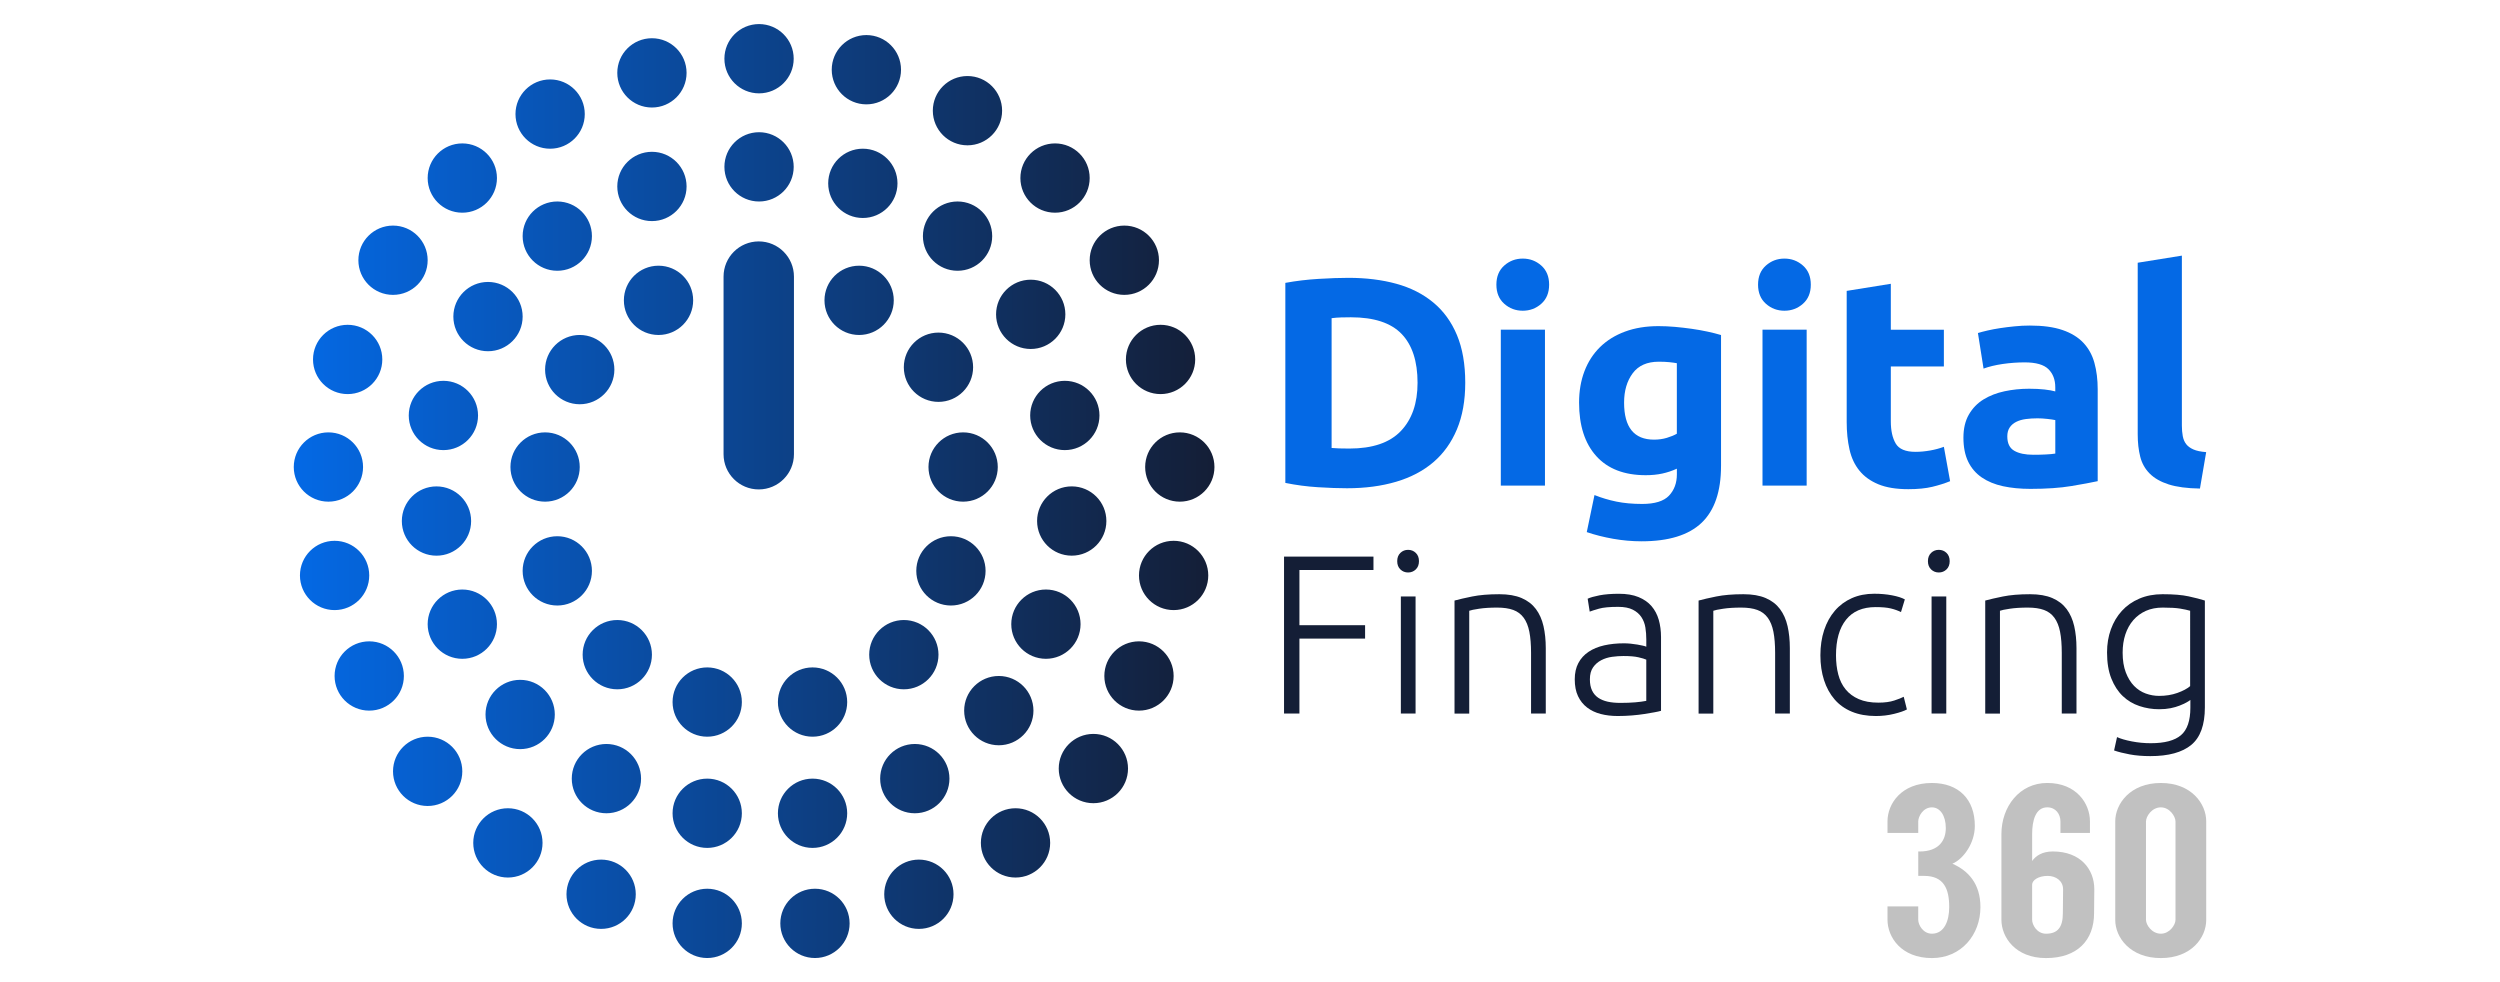 <?xml version="1.0" encoding="utf-8"?>
<!-- Generator: Adobe Illustrator 17.0.2, SVG Export Plug-In . SVG Version: 6.00 Build 0)  -->
<!DOCTYPE svg PUBLIC "-//W3C//DTD SVG 1.1//EN" "http://www.w3.org/Graphics/SVG/1.1/DTD/svg11.dtd">
<svg version="1.1" id="Capa_1" xmlns="http://www.w3.org/2000/svg" xmlns:xlink="http://www.w3.org/1999/xlink" x="0px" y="0px"
	 width="140px" height="55px" viewBox="0 0 140 55" style="enable-background:new 0 0 140 55;" xml:space="preserve">
<g>
	<g>
		<g>
			<path style="fill:#C1C1C1;" d="M110.904,50.798c0,1.543-1.065,2.854-2.718,2.854c-1.721,0-2.486-1.174-2.486-2.144v-0.751h1.721
				v0.751c0,0.287,0.273,0.779,0.765,0.779c0.696,0,0.97-0.724,0.97-1.489c0-1.024-0.3-1.748-1.406-1.748h-0.328v-1.366h0.068
				c1.106,0,1.475-0.642,1.475-1.311c0-0.71-0.328-1.161-0.779-1.161c-0.492,0-0.765,0.505-0.765,0.792v0.642h-1.721v-0.655
				c0-0.97,0.765-2.144,2.486-2.144c1.502,0,2.404,0.915,2.404,2.404c0,0.97-0.642,1.857-1.256,2.117
				C110.207,48.749,110.904,49.473,110.904,50.798z"/>
			<path style="fill:#C1C1C1;" d="M117.281,49.801c0,0.137-0.013,1.215-0.013,1.338c0,1.502-0.929,2.513-2.69,2.513
				c-1.721,0-2.499-1.174-2.499-2.144c0,0,0-4.575,0-4.794c0-1.543,1.011-2.868,2.568-2.868c1.652,0,2.39,1.174,2.39,2.144v0.655
				h-1.652v-0.642c0-0.41-0.26-0.792-0.738-0.792c-0.655,0-0.847,0.738-0.847,1.502v1.502c0.205-0.287,0.56-0.533,1.161-0.533
				C116.516,47.684,117.281,48.681,117.281,49.801z M115.533,49.801c0-0.478-0.41-0.751-0.86-0.751
				c-0.533,0-0.874,0.246-0.874,0.492v1.967c0,0.287,0.273,0.779,0.779,0.779c0.655,0,0.942-0.369,0.942-1.148
				C115.52,51.03,115.533,49.938,115.533,49.801z"/>
			<path style="fill:#C1C1C1;" d="M123.548,45.991v5.531c0,0.97-0.819,2.13-2.54,2.13s-2.554-1.16-2.554-2.13v-5.531
				c0-0.97,0.833-2.144,2.554-2.144S123.548,45.021,123.548,45.991z M121.828,46.004c0-0.287-0.328-0.792-0.82-0.792
				c-0.505,0-0.833,0.505-0.833,0.792v5.504c0,0.287,0.328,0.779,0.833,0.779c0.492,0,0.82-0.492,0.82-0.779V46.004z"/>
		</g>
	</g>
	<linearGradient id="SVGID_1_" gradientUnits="userSpaceOnUse" x1="16.452" y1="27.498" x2="68.008" y2="27.498">
		<stop  offset="0" style="stop-color:#0469E5"/>
		<stop  offset="1" style="stop-color:#141E36"/>
	</linearGradient>
	<path style="fill:url(#SVGID_1_);" d="M44.447,3.288c0,1.071-0.868,1.94-1.94,1.94c-1.071,0-1.94-0.868-1.94-1.94
		s0.868-1.94,1.94-1.94C43.578,1.348,44.447,2.216,44.447,3.288z M42.507,7.404c-1.071,0-1.94,0.868-1.94,1.94s0.868,1.94,1.94,1.94
		c1.071,0,1.94-0.868,1.94-1.94S43.578,7.404,42.507,7.404z M48.111,14.879c-1.071,0-1.94,0.868-1.94,1.94s0.868,1.94,1.94,1.94
		c1.071,0,1.94-0.868,1.94-1.94S49.182,14.879,48.111,14.879z M36.877,14.879c-1.071,0-1.94,0.868-1.94,1.94s0.868,1.94,1.94,1.94
		c1.071,0,1.94-0.868,1.94-1.94S37.948,14.879,36.877,14.879z M51.457,48.138c-1.071,0-1.94,0.868-1.94,1.94s0.868,1.94,1.94,1.94
		s1.94-0.868,1.94-1.94S52.528,48.138,51.457,48.138z M32.465,18.758c-1.071,0-1.94,0.868-1.94,1.94s0.868,1.94,1.94,1.94
		c1.071,0,1.94-0.868,1.94-1.94S33.536,18.758,32.465,18.758z M56.869,45.262c-1.071,0-1.94,0.868-1.94,1.94
		c0,1.071,0.868,1.94,1.94,1.94c1.071,0,1.94-0.868,1.94-1.94C58.809,46.131,57.94,45.262,56.869,45.262z M30.525,24.213
		c-1.071,0-1.94,0.868-1.94,1.94s0.868,1.94,1.94,1.94s1.94-0.868,1.94-1.94S31.597,24.213,30.525,24.213z M61.229,41.099
		c-1.071,0-1.94,0.868-1.94,1.94c0,1.071,0.868,1.94,1.94,1.94c1.071,0,1.94-0.868,1.94-1.94
		C63.169,41.968,62.301,41.099,61.229,41.099z M31.208,30.029c-1.071,0-1.94,0.868-1.94,1.94c0,1.071,0.868,1.94,1.94,1.94
		s1.94-0.868,1.94-1.94C33.148,30.898,32.279,30.029,31.208,30.029z M31.208,30.029c-1.071,0-1.94,0.868-1.94,1.94
		c0,1.071,0.868,1.94,1.94,1.94s1.94-0.868,1.94-1.94C33.148,30.898,32.279,30.029,31.208,30.029z M34.568,34.721
		c-1.071,0-1.94,0.868-1.94,1.94c0,1.071,0.868,1.94,1.94,1.94s1.94-0.868,1.94-1.94C36.508,35.589,35.639,34.721,34.568,34.721z
		 M34.568,34.721c-1.071,0-1.94,0.868-1.94,1.94c0,1.071,0.868,1.94,1.94,1.94s1.94-0.868,1.94-1.94
		C36.508,35.589,35.639,34.721,34.568,34.721z M39.604,37.375c-1.071,0-1.94,0.868-1.94,1.94c0,1.071,0.868,1.94,1.94,1.94
		c1.071,0,1.94-0.868,1.94-1.94C41.544,38.244,40.675,37.375,39.604,37.375z M45.503,37.375c-1.071,0-1.94,0.868-1.94,1.94
		c0,1.071,0.868,1.94,1.94,1.94c1.071,0,1.94-0.868,1.94-1.94C47.443,38.244,46.574,37.375,45.503,37.375z M50.615,34.721
		c-1.071,0-1.94,0.868-1.94,1.94c0,1.071,0.868,1.94,1.94,1.94c1.071,0,1.94-0.868,1.94-1.94
		C52.554,35.589,51.686,34.721,50.615,34.721z M36.508,8.501c-1.071,0-1.94,0.868-1.94,1.94s0.868,1.94,1.94,1.94
		c1.071,0,1.94-0.868,1.94-1.94S37.579,8.501,36.508,8.501z M36.508,8.501c-1.071,0-1.94,0.868-1.94,1.94s0.868,1.94,1.94,1.94
		c1.071,0,1.94-0.868,1.94-1.94S37.579,8.501,36.508,8.501z M31.208,11.283c-1.071,0-1.94,0.868-1.94,1.94s0.868,1.94,1.94,1.94
		s1.94-0.868,1.94-1.94S32.279,11.283,31.208,11.283z M27.328,15.789c-1.071,0-1.94,0.868-1.94,1.94s0.868,1.94,1.94,1.94
		s1.94-0.868,1.94-1.94S28.4,15.789,27.328,15.789z M45.638,49.769c-1.071,0-1.94,0.868-1.94,1.94c0,1.071,0.868,1.94,1.94,1.94
		c1.071,0,1.94-0.868,1.94-1.94C47.578,50.637,46.709,49.769,45.638,49.769z M39.604,49.769c-1.071,0-1.94,0.868-1.94,1.94
		c0,1.071,0.868,1.94,1.94,1.94c1.071,0,1.94-0.868,1.94-1.94C41.544,50.637,40.675,49.769,39.604,49.769z M24.83,21.326
		c-1.071,0-1.94,0.868-1.94,1.94s0.868,1.94,1.94,1.94s1.94-0.868,1.94-1.94S25.902,21.326,24.83,21.326z M24.443,27.238
		c-1.071,0-1.94,0.868-1.94,1.94s0.868,1.94,1.94,1.94s1.94-0.868,1.94-1.94S25.514,27.238,24.443,27.238z M25.889,33.013
		c-1.071,0-1.94,0.868-1.94,1.94c0,1.071,0.868,1.94,1.94,1.94s1.94-0.868,1.94-1.94C27.828,33.881,26.96,33.013,25.889,33.013z
		 M29.129,38.071c-1.071,0-1.94,0.868-1.94,1.94c0,1.071,0.868,1.94,1.94,1.94s1.94-0.868,1.94-1.94
		C31.069,38.939,30.2,38.071,29.129,38.071z M33.959,41.663c-1.071,0-1.94,0.868-1.94,1.94s0.868,1.94,1.94,1.94
		s1.94-0.868,1.94-1.94S35.031,41.663,33.959,41.663z M39.604,43.603c-1.071,0-1.94,0.868-1.94,1.94c0,1.071,0.868,1.94,1.94,1.94
		c1.071,0,1.94-0.868,1.94-1.94C41.544,44.472,40.675,43.603,39.604,43.603z M45.503,43.603c-1.071,0-1.94,0.868-1.94,1.94
		c0,1.071,0.868,1.94,1.94,1.94c1.071,0,1.94-0.868,1.94-1.94C47.443,44.472,46.574,43.603,45.503,43.603z M45.503,43.603
		c-1.071,0-1.94,0.868-1.94,1.94c0,1.071,0.868,1.94,1.94,1.94c1.071,0,1.94-0.868,1.94-1.94
		C47.443,44.472,46.574,43.603,45.503,43.603z M51.229,41.663c-1.071,0-1.94,0.868-1.94,1.94s0.868,1.94,1.94,1.94
		c1.071,0,1.94-0.868,1.94-1.94S52.3,41.663,51.229,41.663z M55.933,37.855c-1.071,0-1.94,0.868-1.94,1.94
		c0,1.071,0.868,1.94,1.94,1.94c1.071,0,1.94-0.868,1.94-1.94C57.872,38.723,57.004,37.855,55.933,37.855z M36.508,2.141
		c-1.071,0-1.94,0.868-1.94,1.94s0.868,1.94,1.94,1.94c1.071,0,1.94-0.868,1.94-1.94S37.579,2.141,36.508,2.141z M30.807,4.448
		c-1.071,0-1.94,0.868-1.94,1.94s0.868,1.94,1.94,1.94s1.94-0.868,1.94-1.94S31.879,4.448,30.807,4.448z M25.889,8.031
		c-1.071,0-1.94,0.868-1.94,1.94s0.868,1.94,1.94,1.94s1.94-0.868,1.94-1.94S26.96,8.031,25.889,8.031z M33.663,48.138
		c-1.071,0-1.94,0.868-1.94,1.94s0.868,1.94,1.94,1.94c1.071,0,1.94-0.868,1.94-1.94S34.734,48.138,33.663,48.138z M22.009,12.633
		c-1.071,0-1.94,0.868-1.94,1.94s0.868,1.94,1.94,1.94s1.94-0.868,1.94-1.94S23.08,12.633,22.009,12.633z M19.469,18.189
		c-1.071,0-1.94,0.868-1.94,1.94s0.868,1.94,1.94,1.94s1.94-0.868,1.94-1.94S20.54,18.189,19.469,18.189z M18.391,24.213
		c-1.071,0-1.94,0.868-1.94,1.94s0.868,1.94,1.94,1.94c1.071,0,1.94-0.868,1.94-1.94S19.463,24.213,18.391,24.213z M18.737,30.285
		c-1.071,0-1.94,0.868-1.94,1.94c0,1.071,0.868,1.94,1.94,1.94s1.94-0.868,1.94-1.94C20.677,31.154,19.808,30.285,18.737,30.285z
		 M20.677,35.915c-1.071,0-1.94,0.868-1.94,1.94c0,1.071,0.868,1.94,1.94,1.94s1.94-0.868,1.94-1.94
		C22.616,36.783,21.748,35.915,20.677,35.915z M51.995,26.153c0,1.071,0.868,1.94,1.94,1.94c1.071,0,1.94-0.868,1.94-1.94
		s-0.868-1.94-1.94-1.94C52.863,24.213,51.995,25.082,51.995,26.153z M51.312,31.969c0,1.071,0.868,1.94,1.94,1.94
		c1.071,0,1.94-0.868,1.94-1.94c0-1.071-0.868-1.94-1.94-1.94C52.181,30.029,51.312,30.898,51.312,31.969z M57.69,23.266
		c0,1.071,0.868,1.94,1.94,1.94c1.071,0,1.94-0.868,1.94-1.94s-0.868-1.94-1.94-1.94C58.558,21.326,57.69,22.195,57.69,23.266z
		 M58.077,29.177c0,1.071,0.868,1.94,1.94,1.94c1.071,0,1.94-0.868,1.94-1.94s-0.868-1.94-1.94-1.94
		C58.945,27.238,58.077,28.106,58.077,29.177z M56.631,34.953c0,1.071,0.868,1.94,1.94,1.94c1.071,0,1.94-0.868,1.94-1.94
		c0-1.071-0.868-1.94-1.94-1.94C57.5,33.013,56.631,33.881,56.631,34.953z M63.051,20.129c0,1.071,0.868,1.94,1.94,1.94
		c1.071,0,1.94-0.868,1.94-1.94s-0.868-1.94-1.94-1.94C63.92,18.189,63.051,19.058,63.051,20.129z M64.129,26.153
		c0,1.071,0.868,1.94,1.94,1.94c1.071,0,1.94-0.868,1.94-1.94s-0.868-1.94-1.94-1.94C64.997,24.213,64.129,25.082,64.129,26.153z
		 M63.783,32.225c0,1.071,0.868,1.94,1.94,1.94c1.071,0,1.94-0.868,1.94-1.94c0-1.071-0.868-1.94-1.94-1.94
		C64.651,30.285,63.783,31.154,63.783,32.225z M61.843,37.855c0,1.071,0.868,1.94,1.94,1.94c1.071,0,1.94-0.868,1.94-1.94
		c0-1.071-0.868-1.94-1.94-1.94C62.712,35.915,61.843,36.783,61.843,37.855z M23.949,41.255c-1.071,0-1.94,0.868-1.94,1.94
		c0,1.071,0.868,1.94,1.94,1.94s1.94-0.868,1.94-1.94C25.889,42.123,25.02,41.255,23.949,41.255z M28.442,45.262
		c-1.071,0-1.94,0.868-1.94,1.94c0,1.071,0.868,1.94,1.94,1.94s1.94-0.868,1.94-1.94C30.382,46.131,29.514,45.262,28.442,45.262z
		 M52.554,18.625c-1.071,0-1.94,0.868-1.94,1.94s0.868,1.94,1.94,1.94c1.071,0,1.94-0.868,1.94-1.94S53.626,18.625,52.554,18.625z
		 M57.72,15.663c-1.071,0-1.94,0.868-1.94,1.94s0.868,1.94,1.94,1.94c1.071,0,1.94-0.868,1.94-1.94S58.792,15.663,57.72,15.663z
		 M48.319,8.327c-1.071,0-1.94,0.868-1.94,1.94s0.868,1.94,1.94,1.94c1.071,0,1.94-0.868,1.94-1.94S49.39,8.327,48.319,8.327z
		 M53.623,11.283c-1.071,0-1.94,0.868-1.94,1.94s0.868,1.94,1.94,1.94c1.071,0,1.94-0.868,1.94-1.94S54.694,11.283,53.623,11.283z
		 M54.178,4.258c-1.071,0-1.94,0.868-1.94,1.94s0.868,1.94,1.94,1.94c1.071,0,1.94-0.868,1.94-1.94S55.25,4.258,54.178,4.258z
		 M48.517,1.964c-1.071,0-1.94,0.868-1.94,1.94s0.868,1.94,1.94,1.94c1.071,0,1.94-0.868,1.94-1.94S49.588,1.964,48.517,1.964z
		 M59.082,8.031c-1.071,0-1.94,0.868-1.94,1.94s0.868,1.94,1.94,1.94c1.071,0,1.94-0.868,1.94-1.94S60.153,8.031,59.082,8.031z
		 M62.962,12.633c-1.071,0-1.94,0.868-1.94,1.94s0.868,1.94,1.94,1.94c1.071,0,1.94-0.868,1.94-1.94S64.033,12.633,62.962,12.633z
		 M44.461,25.437c0,1.088-0.882,1.971-1.971,1.971l0,0c-1.088,0-1.971-0.882-1.971-1.971V15.49c0-1.088,0.882-1.971,1.971-1.971l0,0
		c1.088,0,1.971,0.882,1.971,1.971V25.437z"/>
	<g>
		<path style="fill:#0469E5;" d="M82.054,21.434c0,0.996-0.155,1.864-0.465,2.606c-0.31,0.741-0.75,1.356-1.319,1.842
			c-0.57,0.487-1.264,0.852-2.083,1.095c-0.819,0.243-1.737,0.365-2.755,0.365c-0.465,0-1.007-0.019-1.627-0.058
			c-0.62-0.039-1.228-0.119-1.826-0.241V15.841c0.598-0.111,1.22-0.185,1.867-0.224c0.647-0.039,1.203-0.058,1.668-0.058
			c0.985,0,1.878,0.111,2.681,0.332c0.802,0.221,1.491,0.57,2.066,1.046c0.575,0.476,1.018,1.084,1.328,1.826
			C81.899,19.504,82.054,20.395,82.054,21.434z M74.569,25.086c0.122,0.011,0.263,0.019,0.424,0.025
			c0.16,0.006,0.351,0.008,0.572,0.008c1.295,0,2.255-0.326,2.88-0.979c0.625-0.653,0.938-1.554,0.938-2.705
			c0-1.206-0.299-2.119-0.896-2.738c-0.597-0.619-1.543-0.929-2.838-0.929c-0.177,0-0.359,0.003-0.548,0.008
			c-0.188,0.006-0.365,0.019-0.531,0.042V25.086z"/>
		<path style="fill:#0469E5;" d="M86.751,15.941c0,0.454-0.147,0.811-0.439,1.07c-0.293,0.26-0.639,0.39-1.037,0.39
			s-0.744-0.13-1.037-0.39c-0.293-0.26-0.44-0.617-0.44-1.07c0-0.454,0.147-0.81,0.44-1.07c0.293-0.26,0.639-0.39,1.037-0.39
			s0.744,0.13,1.037,0.39C86.604,15.13,86.751,15.487,86.751,15.941z M86.518,27.193h-2.473v-8.73h2.473V27.193z"/>
		<path style="fill:#0469E5;" d="M96.377,26.098c0,1.427-0.363,2.486-1.087,3.178c-0.725,0.691-1.845,1.037-3.361,1.037
			c-0.531,0-1.062-0.047-1.593-0.141c-0.531-0.094-1.024-0.219-1.477-0.374l0.432-2.075c0.387,0.155,0.794,0.277,1.219,0.365
			c0.426,0.088,0.91,0.133,1.453,0.133c0.708,0,1.209-0.155,1.502-0.465c0.293-0.31,0.44-0.708,0.44-1.195v-0.315
			c-0.265,0.122-0.539,0.213-0.821,0.274c-0.282,0.061-0.589,0.091-0.921,0.091c-1.206,0-2.13-0.357-2.772-1.07
			c-0.642-0.714-0.963-1.712-0.963-2.996c0-0.642,0.1-1.225,0.299-1.751s0.49-0.977,0.871-1.353
			c0.382-0.376,0.849-0.667,1.402-0.871c0.553-0.205,1.178-0.307,1.876-0.307c0.298,0,0.606,0.014,0.921,0.042
			c0.315,0.028,0.628,0.064,0.938,0.108c0.309,0.044,0.606,0.097,0.888,0.158c0.282,0.061,0.534,0.125,0.755,0.191V26.098z
			 M90.949,22.546c0,1.383,0.558,2.074,1.676,2.074c0.254,0,0.492-0.033,0.714-0.099c0.221-0.066,0.409-0.144,0.564-0.232v-3.95
			c-0.122-0.022-0.265-0.041-0.431-0.058c-0.166-0.017-0.36-0.025-0.581-0.025c-0.653,0-1.14,0.216-1.46,0.647
			C91.11,21.335,90.949,21.883,90.949,22.546z"/>
		<path style="fill:#0469E5;" d="M101.405,15.941c0,0.454-0.147,0.811-0.44,1.07c-0.293,0.26-0.639,0.39-1.037,0.39
			c-0.398,0-0.744-0.13-1.037-0.39c-0.293-0.26-0.44-0.617-0.44-1.07c0-0.454,0.147-0.81,0.44-1.07
			c0.293-0.26,0.639-0.39,1.037-0.39c0.398,0,0.744,0.13,1.037,0.39C101.259,15.13,101.405,15.487,101.405,15.941z M101.173,27.193
			H98.7v-8.73h2.473V27.193z"/>
		<path style="fill:#0469E5;" d="M103.413,16.29l2.473-0.398v2.573h2.971v2.058h-2.971v3.07c0,0.52,0.091,0.935,0.274,1.245
			c0.183,0.31,0.551,0.465,1.104,0.465c0.266,0,0.539-0.025,0.821-0.075s0.539-0.119,0.772-0.207l0.349,1.925
			c-0.299,0.122-0.631,0.227-0.996,0.315c-0.365,0.088-0.813,0.133-1.344,0.133c-0.675,0-1.234-0.091-1.676-0.274
			c-0.443-0.183-0.797-0.437-1.062-0.764c-0.266-0.326-0.451-0.722-0.556-1.187c-0.105-0.465-0.157-0.979-0.157-1.544V16.29z"/>
		<path style="fill:#0469E5;" d="M113.67,18.231c0.73,0,1.338,0.083,1.826,0.249c0.487,0.166,0.877,0.404,1.17,0.714
			c0.293,0.31,0.501,0.686,0.622,1.129c0.122,0.443,0.183,0.935,0.183,1.477v5.145c-0.354,0.077-0.847,0.169-1.477,0.274
			c-0.631,0.105-1.394,0.158-2.29,0.158c-0.565,0-1.076-0.05-1.535-0.149c-0.459-0.099-0.855-0.263-1.187-0.489
			c-0.332-0.227-0.587-0.523-0.764-0.888c-0.177-0.365-0.266-0.813-0.266-1.344c0-0.509,0.102-0.94,0.307-1.295
			c0.205-0.354,0.478-0.636,0.821-0.846c0.343-0.21,0.735-0.362,1.178-0.456c0.442-0.094,0.902-0.141,1.377-0.141
			c0.321,0,0.606,0.014,0.855,0.042c0.249,0.028,0.451,0.064,0.606,0.108v-0.232c0-0.42-0.127-0.758-0.382-1.012
			c-0.255-0.254-0.697-0.382-1.328-0.382c-0.421,0-0.836,0.031-1.245,0.091c-0.409,0.061-0.764,0.147-1.062,0.257l-0.315-1.992
			c0.144-0.044,0.324-0.091,0.539-0.141c0.215-0.05,0.451-0.094,0.705-0.133c0.254-0.039,0.523-0.072,0.805-0.1
			C113.097,18.245,113.382,18.231,113.67,18.231z M113.869,25.467c0.244,0,0.476-0.005,0.697-0.017
			c0.221-0.011,0.398-0.027,0.531-0.05v-1.875c-0.099-0.022-0.249-0.044-0.448-0.066c-0.199-0.022-0.382-0.033-0.548-0.033
			c-0.232,0-0.451,0.014-0.655,0.041c-0.205,0.028-0.385,0.08-0.539,0.158c-0.155,0.078-0.277,0.183-0.365,0.315
			c-0.089,0.133-0.133,0.299-0.133,0.498c0,0.388,0.13,0.656,0.39,0.805C113.058,25.393,113.415,25.467,113.869,25.467z"/>
		<path style="fill:#0469E5;" d="M123.197,27.359c-0.719-0.011-1.303-0.089-1.751-0.232s-0.802-0.346-1.062-0.606
			c-0.26-0.26-0.437-0.575-0.531-0.946c-0.094-0.371-0.141-0.788-0.141-1.253v-9.609l2.473-0.398v9.51
			c0,0.221,0.017,0.421,0.05,0.598c0.033,0.177,0.097,0.326,0.191,0.448c0.094,0.122,0.229,0.221,0.407,0.299
			c0.176,0.077,0.415,0.127,0.713,0.149L123.197,27.359z"/>
	</g>
	<g>
		<path style="fill:#141E36;" d="M71.906,39.958v-8.787h5.008v0.748h-4.146v3.094h3.677v0.748h-3.677v4.197H71.906z"/>
		<path style="fill:#141E36;" d="M79.462,31.425c0,0.194-0.059,0.349-0.178,0.463c-0.118,0.114-0.262,0.171-0.431,0.171
			c-0.169,0-0.313-0.057-0.431-0.171c-0.119-0.114-0.178-0.268-0.178-0.463c0-0.194,0.059-0.349,0.178-0.463
			c0.118-0.114,0.262-0.171,0.431-0.171c0.169,0,0.313,0.057,0.431,0.171C79.403,31.076,79.462,31.231,79.462,31.425z
			 M79.272,39.958h-0.824v-6.555h0.824V39.958z"/>
		<path style="fill:#141E36;" d="M81.453,33.631c0.245-0.068,0.575-0.143,0.989-0.228c0.414-0.084,0.921-0.127,1.521-0.127
			c0.499,0,0.915,0.072,1.249,0.216c0.334,0.144,0.6,0.349,0.799,0.615c0.198,0.266,0.34,0.585,0.425,0.957
			c0.084,0.372,0.127,0.782,0.127,1.23v3.664h-0.824V36.56c0-0.465-0.032-0.858-0.095-1.179c-0.063-0.321-0.169-0.583-0.317-0.786
			c-0.148-0.203-0.342-0.349-0.583-0.437c-0.241-0.089-0.543-0.133-0.907-0.133c-0.389,0-0.725,0.021-1.008,0.064
			c-0.283,0.042-0.467,0.08-0.552,0.114v5.757h-0.824V33.631z"/>
		<path style="fill:#141E36;" d="M90.658,33.251c0.431,0,0.797,0.061,1.097,0.184c0.3,0.123,0.543,0.291,0.729,0.507
			c0.186,0.216,0.321,0.471,0.406,0.767c0.084,0.296,0.127,0.617,0.127,0.963v4.134c-0.085,0.025-0.207,0.053-0.368,0.082
			c-0.161,0.03-0.346,0.061-0.558,0.095c-0.212,0.033-0.446,0.061-0.704,0.082c-0.258,0.021-0.522,0.032-0.792,0.032
			c-0.347,0-0.666-0.038-0.957-0.114c-0.292-0.076-0.545-0.197-0.761-0.362c-0.216-0.165-0.385-0.376-0.507-0.634
			c-0.123-0.258-0.184-0.573-0.184-0.945c0-0.355,0.068-0.659,0.203-0.913c0.135-0.253,0.326-0.463,0.571-0.627
			c0.245-0.165,0.537-0.285,0.875-0.362c0.338-0.076,0.706-0.114,1.103-0.114c0.118,0,0.243,0.006,0.374,0.019
			c0.131,0.013,0.258,0.03,0.38,0.051c0.123,0.021,0.228,0.042,0.317,0.063c0.089,0.021,0.15,0.04,0.184,0.057v-0.406
			c0-0.229-0.017-0.45-0.051-0.666c-0.034-0.216-0.108-0.41-0.222-0.583c-0.114-0.173-0.274-0.313-0.482-0.418
			c-0.207-0.106-0.48-0.159-0.817-0.159c-0.482,0-0.841,0.034-1.078,0.102c-0.237,0.068-0.41,0.123-0.52,0.165l-0.114-0.723
			c0.144-0.068,0.365-0.131,0.665-0.19C89.874,33.281,90.235,33.251,90.658,33.251z M90.734,39.362c0.321,0,0.602-0.011,0.843-0.032
			c0.241-0.021,0.446-0.048,0.615-0.082V36.94c-0.093-0.042-0.241-0.087-0.444-0.133c-0.203-0.047-0.482-0.07-0.837-0.07
			c-0.203,0-0.414,0.015-0.634,0.045c-0.22,0.03-0.423,0.093-0.609,0.19c-0.186,0.097-0.338,0.23-0.456,0.4
			c-0.119,0.169-0.178,0.393-0.178,0.672c0,0.245,0.04,0.452,0.12,0.621c0.08,0.169,0.194,0.304,0.342,0.406
			c0.148,0.101,0.325,0.175,0.533,0.222C90.237,39.339,90.472,39.362,90.734,39.362z"/>
		<path style="fill:#141E36;" d="M95.121,33.631c0.245-0.068,0.575-0.143,0.989-0.228c0.414-0.084,0.921-0.127,1.521-0.127
			c0.499,0,0.915,0.072,1.249,0.216c0.334,0.144,0.6,0.349,0.799,0.615c0.198,0.266,0.34,0.585,0.425,0.957
			c0.084,0.372,0.127,0.782,0.127,1.23v3.664h-0.824V36.56c0-0.465-0.032-0.858-0.095-1.179c-0.063-0.321-0.169-0.583-0.317-0.786
			c-0.148-0.203-0.342-0.349-0.583-0.437c-0.241-0.089-0.543-0.133-0.907-0.133c-0.389,0-0.725,0.021-1.008,0.064
			c-0.283,0.042-0.467,0.08-0.552,0.114v5.757h-0.824V33.631z"/>
		<path style="fill:#141E36;" d="M105.049,40.097c-0.507,0-0.956-0.081-1.344-0.241c-0.389-0.161-0.712-0.391-0.97-0.691
			c-0.258-0.3-0.455-0.659-0.59-1.078c-0.135-0.418-0.203-0.881-0.203-1.388c0-0.516,0.07-0.985,0.209-1.408
			c0.139-0.423,0.34-0.786,0.602-1.091s0.579-0.539,0.951-0.704s0.791-0.247,1.256-0.247c0.355,0,0.687,0.03,0.995,0.089
			c0.308,0.059,0.547,0.135,0.716,0.228l-0.216,0.71c-0.169-0.084-0.359-0.152-0.57-0.203c-0.212-0.051-0.495-0.076-0.85-0.076
			c-0.727,0-1.279,0.235-1.654,0.704c-0.376,0.469-0.565,1.135-0.565,1.997c0,0.389,0.042,0.746,0.127,1.071
			c0.084,0.326,0.222,0.604,0.412,0.837s0.435,0.414,0.736,0.545c0.3,0.131,0.665,0.197,1.097,0.197c0.355,0,0.653-0.04,0.894-0.12
			c0.241-0.08,0.417-0.15,0.526-0.209l0.178,0.71c-0.152,0.084-0.391,0.167-0.717,0.247
			C105.744,40.057,105.404,40.097,105.049,40.097z"/>
		<path style="fill:#141E36;" d="M109.182,31.425c0,0.194-0.059,0.349-0.178,0.463c-0.118,0.114-0.262,0.171-0.431,0.171
			c-0.169,0-0.313-0.057-0.431-0.171c-0.119-0.114-0.178-0.268-0.178-0.463c0-0.194,0.059-0.349,0.178-0.463
			c0.118-0.114,0.262-0.171,0.431-0.171c0.169,0,0.313,0.057,0.431,0.171C109.123,31.076,109.182,31.231,109.182,31.425z
			 M108.992,39.958h-0.824v-6.555h0.824V39.958z"/>
		<path style="fill:#141E36;" d="M111.173,33.631c0.245-0.068,0.575-0.143,0.989-0.228c0.414-0.084,0.921-0.127,1.521-0.127
			c0.499,0,0.915,0.072,1.249,0.216c0.334,0.144,0.6,0.349,0.799,0.615c0.198,0.266,0.34,0.585,0.425,0.957
			c0.084,0.372,0.127,0.782,0.127,1.23v3.664h-0.824V36.56c0-0.465-0.032-0.858-0.095-1.179c-0.063-0.321-0.169-0.583-0.317-0.786
			c-0.148-0.203-0.342-0.349-0.583-0.437c-0.241-0.089-0.543-0.133-0.907-0.133c-0.389,0-0.725,0.021-1.008,0.064
			c-0.283,0.042-0.467,0.08-0.552,0.114v5.757h-0.824V33.631z"/>
		<path style="fill:#141E36;" d="M122.66,39.197c-0.051,0.042-0.127,0.091-0.228,0.146c-0.102,0.055-0.226,0.112-0.374,0.171
			c-0.148,0.059-0.317,0.108-0.507,0.146c-0.19,0.038-0.404,0.057-0.64,0.057c-0.38,0-0.748-0.059-1.103-0.178
			c-0.355-0.119-0.666-0.304-0.932-0.558s-0.48-0.581-0.64-0.983c-0.161-0.401-0.241-0.889-0.241-1.464
			c0-0.465,0.071-0.896,0.216-1.293c0.143-0.397,0.349-0.742,0.615-1.033c0.266-0.292,0.591-0.52,0.976-0.684
			c0.384-0.165,0.818-0.248,1.3-0.248c0.608,0,1.097,0.04,1.464,0.121c0.368,0.08,0.67,0.158,0.907,0.234v5.985
			c0,0.981-0.254,1.68-0.761,2.099c-0.507,0.418-1.272,0.628-2.295,0.628c-0.423,0-0.805-0.032-1.147-0.095
			c-0.342-0.063-0.636-0.137-0.881-0.222l0.165-0.748c0.203,0.093,0.48,0.173,0.83,0.241c0.351,0.068,0.704,0.101,1.059,0.101
			c0.778,0,1.342-0.15,1.692-0.45c0.351-0.3,0.526-0.814,0.526-1.54V39.197z M122.647,34.202c-0.144-0.042-0.33-0.082-0.558-0.12
			c-0.228-0.038-0.554-0.057-0.976-0.057c-0.355,0-0.67,0.061-0.945,0.184c-0.274,0.123-0.509,0.296-0.704,0.52
			c-0.194,0.224-0.342,0.49-0.444,0.799s-0.152,0.649-0.152,1.02c0,0.431,0.059,0.801,0.178,1.11
			c0.119,0.309,0.273,0.56,0.463,0.754c0.19,0.194,0.408,0.336,0.653,0.425c0.245,0.089,0.494,0.133,0.748,0.133
			c0.372,0,0.712-0.055,1.021-0.165c0.308-0.11,0.547-0.236,0.717-0.381V34.202z"/>
	</g>
</g>
<g>
</g>
<g>
</g>
<g>
</g>
<g>
</g>
<g>
</g>
<g>
</g>
</svg>
